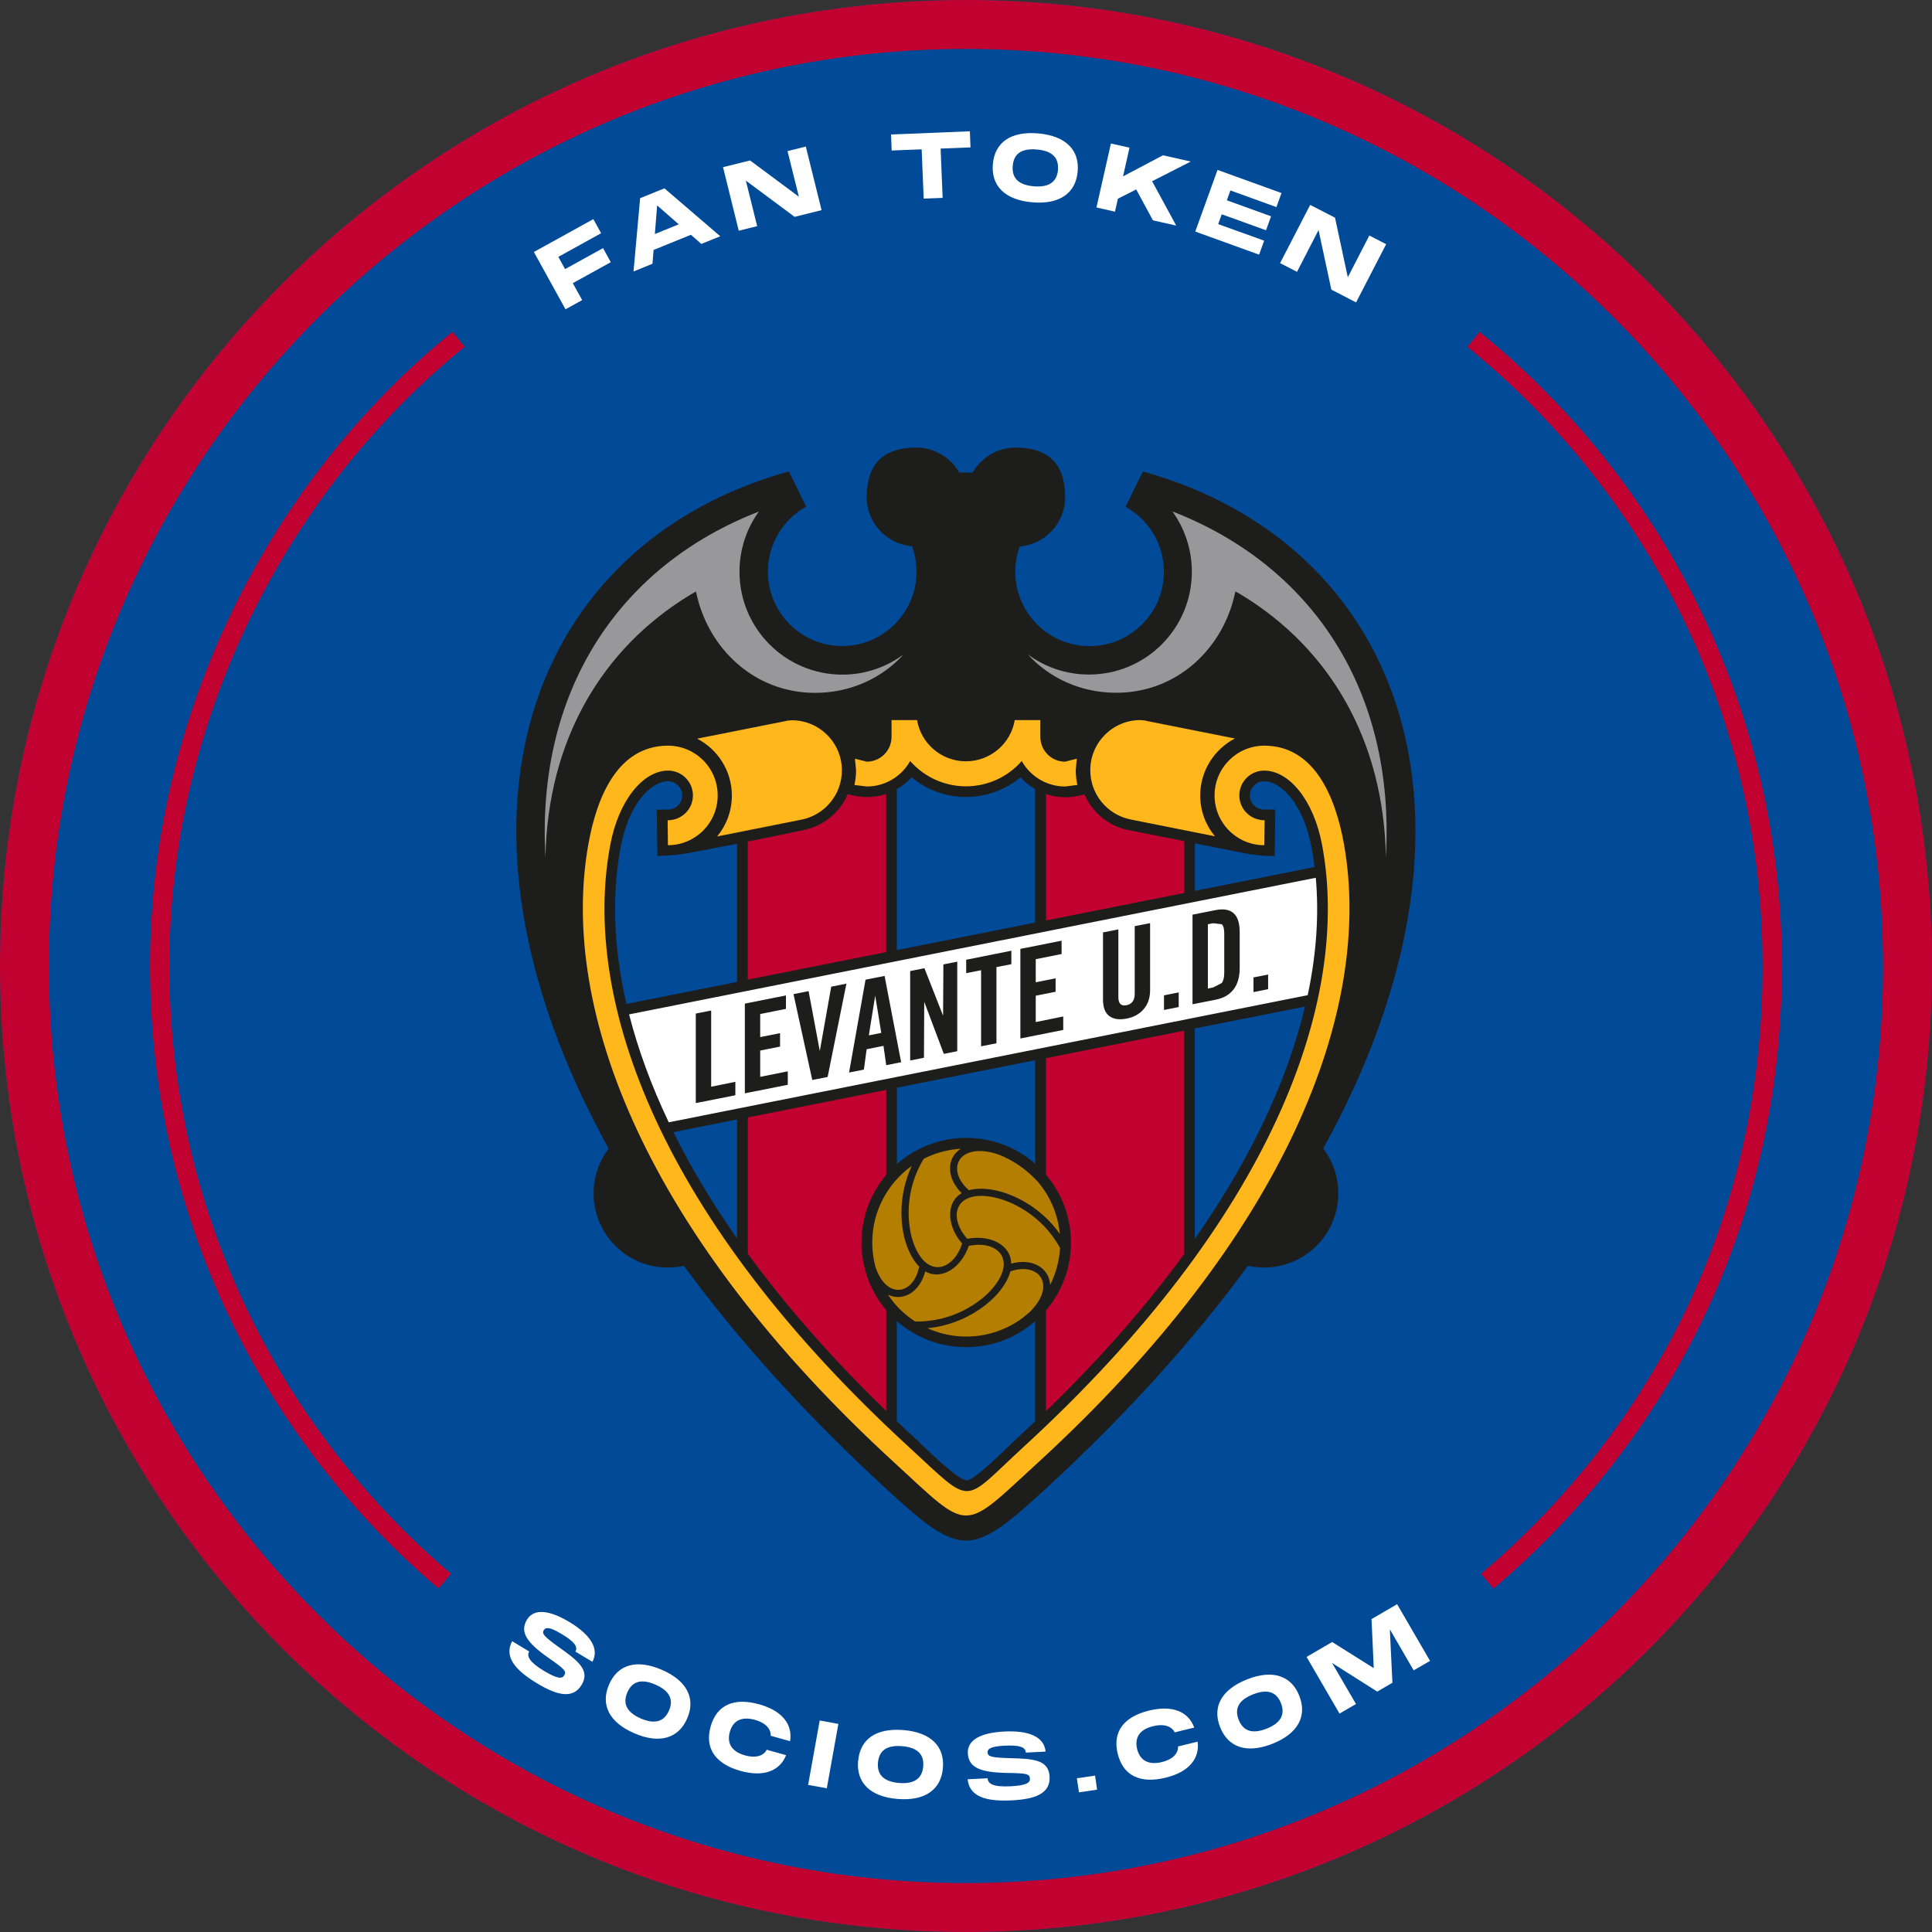 <svg width="100" height="100" viewBox="0 0 100 100" fill="none" xmlns="http://www.w3.org/2000/svg">
<rect x="0" y="0" width="100" height="100" fill="#333333" stroke="none"/>
<g clip-path="url(#clip0_1124_13525)">
<path d="M50 100C77.614 100 100 77.614 100 50C100 22.386 77.614 0 50 0C22.386 0 0 22.386 0 50C0 77.614 22.386 100 50 100Z" fill="#004A98"/>
<path d="M50 2.533C76.171 2.533 97.467 23.829 97.467 50C97.467 76.171 76.171 97.467 50 97.467C23.829 97.467 2.533 76.171 2.533 50C2.533 23.829 23.829 2.533 50 2.533ZM50 0C22.386 0 0 22.386 0 50C0 77.614 22.386 100 50 100C77.614 100 100 77.614 100 50C100 22.386 77.614 0 50 0Z" fill="#C10230"/>
<path d="M44.862 25.729C44.862 24.021 45.716 23.167 47.424 23.167C48.381 23.167 49.214 23.691 49.652 24.462H50.343C50.786 23.686 51.614 23.167 52.571 23.167C54.276 23.167 55.13 24.021 55.133 25.729C55.133 27.076 54.095 28.176 52.781 28.286C52.633 28.695 52.552 29.138 52.552 29.595C52.552 31.719 54.271 33.443 56.395 33.443C58.519 33.443 60.243 31.719 60.243 29.595C60.243 28.148 59.443 26.886 58.257 26.229L59.157 24.405C72.509 28.119 77.986 42.243 68.49 59.448C68.981 60.09 69.271 60.895 69.271 61.767C69.271 63.891 67.547 65.609 65.424 65.609C65.138 65.609 64.862 65.576 64.59 65.519C61.805 69.324 58.3 73.229 54.009 77.167C50.271 80.6 49.719 80.591 45.99 77.176C41.695 73.233 38.186 69.329 35.4 65.519C35.133 65.576 34.852 65.609 34.566 65.609C32.443 65.609 30.724 63.891 30.724 61.767C30.724 60.895 31.014 60.095 31.5 59.448C22 42.238 27.476 28.11 40.833 24.4L41.728 26.224C40.543 26.881 39.748 28.138 39.748 29.59C39.748 31.714 41.467 33.438 43.59 33.438C45.714 33.438 47.438 31.714 47.438 29.59C47.438 29.129 47.357 28.691 47.209 28.276C45.895 28.167 44.857 27.067 44.857 25.719L44.862 25.729Z" fill="#1D1E1C"/>
<path d="M64.881 51.352L65.638 51.2V50.443L64.881 50.59V51.348V51.352ZM36.014 57.095L38.062 56.691V55.995L36.81 56.248V52.305L36.014 52.462V57.095ZM38.553 56.59L40.776 56.148V55.452L39.348 55.738V54.376L40.376 54.171V53.476L39.348 53.681V52.486L40.681 52.219V51.524L38.553 51.948V56.581V56.59ZM43.024 51.067L42.433 54.4L41.852 51.3L41.072 51.457L42.043 55.9L42.838 55.743L43.81 50.914L43.024 51.071V51.067ZM44.714 55.367L44.857 54.309L45.729 54.133L45.871 55.133L46.643 54.981L45.786 50.514L44.8 50.709L43.948 55.514L44.719 55.362L44.714 55.367ZM47.105 54.891L47.824 54.748L47.838 51.852L48.852 54.548L49.548 54.41V49.776L48.829 49.919L48.814 52.571L47.848 50.114L47.11 50.262V54.9L47.105 54.891ZM50.781 50.214V54.157L51.576 54V50.057L52.348 49.905V49.209L50.01 49.676V50.371L50.781 50.219V50.214ZM52.814 53.752L55.033 53.309V52.614L53.61 52.9V51.538L54.638 51.333V50.638L53.61 50.843V49.648L54.948 49.381V48.691L52.814 49.114V53.748V53.752ZM57.091 48.267V51.733C57.091 52.133 57.195 52.419 57.41 52.586C57.629 52.752 57.929 52.795 58.31 52.724C58.691 52.648 58.991 52.481 59.2 52.229C59.419 51.976 59.529 51.648 59.529 51.248V47.781L58.733 47.938V51.438C58.733 51.776 58.591 51.971 58.31 52.029C58.024 52.086 57.886 51.943 57.886 51.605V48.105L57.091 48.262V48.267ZM60.248 52.276L61.01 52.124V51.367L60.248 51.519V52.276ZM61.724 47.348V51.981L62.905 51.748C63.324 51.667 63.633 51.49 63.843 51.219C64.057 50.948 64.167 50.576 64.167 50.095V48.257C64.167 47.781 64.062 47.448 63.843 47.262C63.633 47.076 63.324 47.029 62.905 47.109L61.724 47.343V47.348ZM68.105 45.433C68.272 47.309 68.148 49.343 67.686 51.51L34.614 58.09C33.695 56.157 33.019 54.291 32.562 52.505L68.105 45.433ZM44.971 53.59L45.3 51.533L45.614 53.462L44.971 53.59ZM62.519 51.167V47.838L62.795 47.786L63.238 47.838C63.324 47.914 63.367 48.076 63.367 48.319V50.348C63.367 50.59 63.324 50.767 63.238 50.881L62.795 51.109L62.519 51.167Z" fill="white"/>
<path d="M61.295 64.905C59.367 67.552 56.995 70.276 54.138 73.043V67.833C54.943 66.886 55.433 65.657 55.433 64.319C55.433 62.981 54.947 61.752 54.138 60.805V54.771L61.295 53.348V64.905ZM54.138 41.1C54.452 41.209 54.795 41.267 55.147 41.267C55.5 41.267 55.809 41.2 56.133 41.119C56.533 42.043 57.362 42.743 58.367 42.957L61.3 43.538V46.219L54.143 47.643V41.1H54.138ZM45.871 73.033C43.014 70.267 40.638 67.538 38.709 64.891V57.838L45.871 56.414V60.814C45.071 61.757 44.59 62.981 44.59 64.314C44.59 65.648 45.071 66.867 45.871 67.814V73.033ZM38.709 43.557C40.405 43.219 41.647 42.952 41.647 42.952C42.652 42.733 43.481 42.038 43.881 41.109C44.205 41.191 44.528 41.257 44.867 41.257C45.205 41.257 45.552 41.2 45.867 41.095V49.281L38.705 50.705V43.552L38.709 43.557Z" fill="#C10230"/>
<path fill-rule="evenodd" clip-rule="evenodd" d="M54.357 66.505C54.309 65.643 53.447 65.095 52.338 65.405C52.328 64.409 51.205 63.895 50.066 64.119C49.076 63.01 49.409 61.648 51.262 61.938C52.338 62.105 53.962 62.924 54.867 64.595C54.828 65.281 54.648 65.924 54.357 66.505ZM45.957 67.01C46.719 67.381 47.605 66.905 47.89 65.805C48.757 66.3 49.771 65.586 50.143 64.486C51.6 64.181 52.614 65.152 51.438 66.609C50.762 67.452 49.252 68.443 47.367 68.4C46.805 68.038 46.324 67.562 45.957 67.005V67.01ZM47.186 60.357C46.457 61.929 46.581 63.571 46.967 64.557C47.138 65 47.347 65.329 47.576 65.557C47.295 67.033 45.867 67.29 45.309 65.557C45.205 65.162 45.148 64.743 45.148 64.314C45.148 62.681 45.952 61.238 47.186 60.352V60.357ZM49.733 59.457C49 59.924 48.957 60.948 49.776 61.757C48.919 62.262 49.033 63.495 49.8 64.367C49.333 65.781 47.99 66.171 47.314 64.424C46.919 63.41 46.819 61.6 47.809 59.981C48.395 59.681 49.047 59.5 49.738 59.457H49.733ZM54.862 63.876C53.867 62.452 52.371 61.738 51.328 61.576C50.852 61.5 50.467 61.519 50.152 61.605C48.986 60.6 49.533 59.191 51.419 59.676C51.995 59.824 52.933 60.314 53.7 61.148C54.343 61.895 54.762 62.838 54.857 63.876H54.862ZM51.367 68.99C50.938 69.114 50.486 69.181 50.014 69.181C49.295 69.181 48.614 69.024 48.005 68.748C49.719 68.586 51.071 67.662 51.733 66.843C52.033 66.471 52.214 66.124 52.295 65.809C53.752 65.295 54.705 66.476 53.338 67.871L53.281 67.929L52.876 68.257C52.428 68.586 51.919 68.838 51.371 68.99H51.367ZM51.367 68.99C51.914 68.833 52.419 68.581 52.871 68.257C52.49 68.529 51.971 68.805 51.367 68.99Z" fill="#B47F00"/>
<path d="M46.424 60.248V56.3L53.581 54.876V60.238C52.629 59.4 51.376 58.895 50.01 58.895C48.643 58.895 47.381 59.41 46.424 60.248ZM38.152 64.109C36.838 62.229 35.743 60.386 34.857 58.6L38.152 57.943V64.109ZM53.576 73.571C53.252 73.876 52.924 74.186 52.586 74.495C52.319 74.738 50.481 76.609 50.043 76.624C49.572 76.638 47.686 74.743 47.419 74.495C47.076 74.186 46.748 73.871 46.419 73.562V68.376C47.371 69.219 48.629 69.729 50.005 69.729C51.381 69.729 52.624 69.224 53.576 68.386V73.571ZM67.548 52.1C66.667 55.795 64.833 59.852 61.843 64.124V53.233L67.548 52.1ZM32.424 51.962C31.738 48.995 31.672 46.262 32.124 43.843C32.552 41.557 33.729 40.438 34.576 40.438C34.981 40.438 35.31 40.767 35.31 41.171C35.31 41.576 34.99 41.905 34.557 41.905H33.995L34.024 44.305C34.024 44.305 34.833 44.305 35.695 44.143C36.538 43.986 37.381 43.824 38.152 43.671V50.824L32.429 51.962H32.424ZM61.843 43.652L64.31 44.143C64.933 44.267 65.49 44.319 65.981 44.305L66.01 41.905H65.448C65.019 41.905 64.695 41.571 64.695 41.171C64.695 40.771 65.024 40.438 65.429 40.438C66.276 40.438 67.452 41.557 67.881 43.843C67.948 44.181 68 44.524 68.043 44.876L61.848 46.109V43.648L61.843 43.652ZM46.419 40.852C46.705 40.686 46.962 40.481 47.181 40.233C47.943 40.867 48.929 41.252 50 41.252C51.076 41.252 52.057 40.867 52.824 40.233C53.038 40.471 53.291 40.681 53.576 40.843V47.752L46.419 49.176V40.852Z" fill="#004A98"/>
<path d="M60.681 26.471C67.871 29.257 72.228 35.695 71.733 44.367C71.624 38.333 68.847 33.586 64.266 30.795L63.943 30.61C63.347 33.562 60.919 35.857 57.781 35.857C55.923 35.857 54.304 35.086 53.2 33.871C54.085 34.529 55.181 34.914 56.366 34.914C59.309 34.914 61.69 32.529 61.69 29.59C61.69 28.424 61.314 27.348 60.681 26.467V26.471ZM39.285 26.471C38.647 27.348 38.276 28.429 38.276 29.595C38.276 32.533 40.662 34.919 43.6 34.919C44.785 34.919 45.881 34.529 46.766 33.876C45.662 35.09 44.042 35.862 42.185 35.862C39.052 35.862 36.623 33.567 36.023 30.614L35.704 30.8C31.123 33.59 28.347 38.338 28.233 44.371C27.738 35.7 32.095 29.262 39.285 26.476V26.471Z" fill="#98989A"/>
<path d="M50.004 40.7C48.847 40.7 47.814 40.191 47.109 39.391C46.671 40.176 45.828 40.709 44.862 40.709L44.224 40.629C44.281 40.386 44.309 40.133 44.309 39.871L44.252 39.271L44.862 39.424C45.571 39.424 46.147 38.848 46.147 38.138V37.271H47.466C47.671 38.481 48.724 39.405 49.995 39.405C51.266 39.405 52.324 38.481 52.523 37.271H53.847V38.138C53.847 38.848 54.419 39.424 55.128 39.424L55.733 39.271L55.681 39.871C55.681 40.133 55.709 40.386 55.766 40.629L55.133 40.709C54.166 40.709 53.328 40.176 52.885 39.391C52.181 40.195 51.147 40.7 49.99 40.7H50.004ZM35.866 41.171C35.866 40.462 35.29 39.886 34.581 39.886C33.295 39.886 32.019 41.414 31.585 43.743C30.071 51.824 34.195 63.114 47.052 74.905C50.428 78.005 49.742 77.867 52.966 74.905C65.823 63.114 69.942 51.824 68.433 43.743C68 41.414 66.724 39.886 65.433 39.886C64.724 39.886 64.147 40.462 64.147 41.171C64.147 41.881 64.724 42.457 65.457 42.457L65.442 43.748C64.019 43.748 62.866 42.595 62.866 41.171C62.866 39.748 64.019 38.595 65.447 38.595C68.009 38.605 69.119 41.186 69.571 43.733C71.076 52.319 66.562 63.929 53.714 75.714C49.747 79.352 50.262 79.352 46.3 75.714C33.452 63.929 28.938 52.319 30.447 43.733C30.895 41.186 32.004 38.605 34.566 38.595C36 38.595 37.147 39.748 37.147 41.171C37.147 42.595 35.995 43.748 34.571 43.748L34.557 42.457C35.29 42.457 35.866 41.881 35.866 41.171ZM40.714 37.305L40.981 37.281C42.414 37.281 43.576 38.443 43.576 39.876C43.576 41.119 42.7 42.162 41.533 42.414L41.443 42.433L37.119 43.295C37.595 42.719 37.881 41.981 37.881 41.181C37.881 39.9 37.152 38.786 36.085 38.233L40.709 37.314L40.714 37.305ZM59.295 37.305L63.919 38.224C62.857 38.776 62.123 39.891 62.123 41.171C62.123 41.976 62.409 42.714 62.885 43.286L58.562 42.424L58.476 42.405C57.309 42.152 56.433 41.114 56.433 39.867C56.433 38.433 57.595 37.271 59.028 37.271L59.295 37.295V37.305Z" fill="#FFB71B"/>
<path d="M30.709 11.338L31.114 12.071L28.9 13.295L29.248 13.929L31.214 12.843L31.614 13.571L29.648 14.657L30.133 15.533L29.271 16.009L27.633 13.043L30.709 11.343V11.338Z" fill="white"/>
<path d="M36.3 12.624L35.762 12.152L33.829 12.938L33.772 13.652L32.791 14.052L33.133 10.257L34.391 9.748L37.281 12.229L36.305 12.624H36.3ZM33.895 12.114L35.133 11.61L34.014 10.633L33.895 12.114Z" fill="white"/>
<path d="M41.348 10.176L40.762 7.819L41.709 7.586L42.524 10.876L41.129 11.224L38.605 9.348L39.191 11.705L38.238 11.943L37.424 8.652L38.824 8.305L41.348 10.181V10.176Z" fill="white"/>
<path d="M46.119 6.962L50.2 6.795L50.233 7.629L48.686 7.69L48.791 10.243L47.81 10.281L47.705 7.729L46.153 7.79L46.119 6.957V6.962Z" fill="white"/>
<path d="M51.39 8.495C51.486 7.376 52.314 6.781 53.738 6.905C55.157 7.029 55.876 7.757 55.781 8.871C55.685 9.99 54.852 10.595 53.433 10.471C52.009 10.348 51.295 9.619 51.39 8.495ZM54.757 8.786C54.809 8.2 54.505 7.81 53.666 7.738C52.833 7.667 52.467 7.99 52.419 8.586C52.367 9.181 52.676 9.571 53.505 9.643C54.338 9.714 54.709 9.381 54.762 8.79L54.757 8.786Z" fill="white"/>
<path d="M61.624 8.367L59.633 9.381L60.881 11.676L59.676 11.405L58.81 9.805L57.862 10.286L57.71 10.957L56.752 10.738L57.5 7.429L58.462 7.643L58.129 9.129L60.195 8.038L61.633 8.362L61.624 8.367Z" fill="white"/>
<path d="M66.329 9.995L66.067 10.719L63.686 9.857L63.5 10.367L65.79 11.195L65.529 11.919L63.238 11.091L63.052 11.6L65.433 12.457L65.171 13.181L61.867 11.986L63.019 8.795L66.324 9.99L66.329 9.995Z" fill="white"/>
<path d="M69.762 14.352L70.876 12.191L71.748 12.638L70.191 15.652L68.91 14.991L68.248 11.909L67.133 14.071L66.257 13.619L67.814 10.605L69.1 11.267L69.762 14.348V14.352Z" fill="white"/>
<path d="M27.395 85.476C27.247 85.719 27.395 86.024 28.157 86.486C28.857 86.905 29.095 86.9 29.204 86.719C29.333 86.51 29.224 86.391 28.395 85.814C27.267 85.024 26.89 84.476 27.276 83.833C27.643 83.229 28.462 83.348 29.466 83.952C30.585 84.624 31.024 85.352 30.662 86.014L29.781 85.486C29.933 85.229 29.714 84.962 29.062 84.571C28.443 84.2 28.243 84.219 28.147 84.376C28.038 84.557 28.147 84.695 28.895 85.233C29.914 85.957 30.562 86.448 30.105 87.21C29.657 87.952 28.838 87.757 27.805 87.133C26.628 86.424 26.09 85.738 26.509 84.948L27.39 85.481L27.395 85.476Z" fill="white"/>
<path d="M31.524 87.191C31.971 86.157 32.943 85.862 34.257 86.429C35.566 86.995 36.014 87.914 35.571 88.943C35.124 89.976 34.143 90.281 32.833 89.714C31.519 89.148 31.076 88.229 31.524 87.191ZM34.628 88.538C34.862 87.995 34.695 87.533 33.924 87.195C33.157 86.862 32.705 87.057 32.471 87.6C32.233 88.148 32.404 88.614 33.166 88.948C33.933 89.281 34.395 89.081 34.628 88.533V88.538Z" fill="white"/>
<path d="M39.295 88.214C40.495 88.552 41.033 89.257 40.895 90.124L39.89 89.843C39.909 89.524 39.676 89.186 39.071 89.019C38.371 88.824 37.938 89.071 37.776 89.643C37.614 90.219 37.862 90.662 38.557 90.857C39.162 91.024 39.538 90.857 39.685 90.567L40.69 90.848C40.357 91.667 39.533 91.995 38.328 91.662C37.019 91.295 36.471 90.486 36.781 89.367C37.095 88.252 37.981 87.848 39.29 88.214H39.295Z" fill="white"/>
<path d="M43.395 89.229L42.795 92.562L41.828 92.386L42.428 89.052L43.395 89.229Z" fill="white"/>
<path d="M44.419 91.148C44.509 90.029 45.333 89.433 46.757 89.548C48.176 89.662 48.9 90.391 48.805 91.505C48.714 92.624 47.886 93.229 46.462 93.114C45.038 93 44.319 92.271 44.414 91.148H44.419ZM47.786 91.424C47.833 90.838 47.528 90.452 46.69 90.381C45.857 90.314 45.495 90.643 45.443 91.233C45.395 91.829 45.705 92.214 46.533 92.286C47.367 92.352 47.738 92.019 47.786 91.424Z" fill="white"/>
<path d="M51.119 92.048C51.133 92.333 51.423 92.505 52.314 92.457C53.128 92.414 53.324 92.276 53.309 92.062C53.295 91.814 53.143 91.781 52.133 91.767C50.757 91.743 50.133 91.5 50.095 90.748C50.057 90.043 50.804 89.681 51.976 89.624C53.281 89.557 54.052 89.909 54.119 90.662L53.095 90.714C53.081 90.414 52.747 90.319 51.985 90.357C51.266 90.395 51.109 90.524 51.119 90.705C51.128 90.914 51.295 90.971 52.219 91C53.466 91.029 54.281 91.071 54.328 91.962C54.371 92.829 53.585 93.124 52.381 93.186C51.009 93.257 50.176 92.986 50.085 92.095L51.114 92.043L51.119 92.048Z" fill="white"/>
<path d="M55.743 92.043L56.681 91.905L56.785 92.633L55.847 92.771L55.738 92.043H55.743Z" fill="white"/>
<path d="M59.481 88.538C60.695 88.243 61.509 88.595 61.814 89.419L60.8 89.667C60.662 89.376 60.29 89.2 59.681 89.348C58.976 89.519 58.719 89.948 58.857 90.529C59 91.109 59.433 91.376 60.133 91.205C60.743 91.057 60.99 90.724 60.976 90.395L61.99 90.148C62.1 91.024 61.543 91.719 60.328 92.014C59.005 92.338 58.128 91.9 57.852 90.771C57.576 89.648 58.152 88.862 59.476 88.538H59.481Z" fill="white"/>
<path d="M63.152 89.395C62.738 88.348 63.219 87.452 64.547 86.924C65.871 86.4 66.843 86.733 67.252 87.776C67.666 88.824 67.186 89.733 65.862 90.257C64.533 90.781 63.566 90.448 63.152 89.395ZM66.3 88.152C66.085 87.605 65.638 87.391 64.857 87.7C64.081 88.005 63.895 88.462 64.114 89.014C64.333 89.571 64.785 89.781 65.557 89.476C66.333 89.171 66.519 88.705 66.3 88.152Z" fill="white"/>
<path d="M69.333 88.695L67.628 85.762L68.952 84.99L71.105 86.343L70.99 83.805L72.314 83.033L74.019 85.967L73.171 86.457L71.938 84.333L72.071 87.1L71.286 87.557L68.948 86.076L70.186 88.2L69.333 88.695Z" fill="white"/>
<path d="M23.019 81.838C13.995 74.181 8.267 62.757 8.267 50C8.267 37.243 14.3 25.214 23.738 17.562" stroke="#C10230" stroke-miterlimit="10"/>
<path d="M76.267 17.567C85.705 25.219 91.733 36.905 91.733 50C91.733 63.095 86.005 74.186 76.981 81.843" stroke="#C10230" stroke-miterlimit="10"/>
</g>
<defs>
<clipPath id="clip0_1124_13525">
<rect width="100" height="100" fill="white"/>
</clipPath>
</defs>
</svg>
